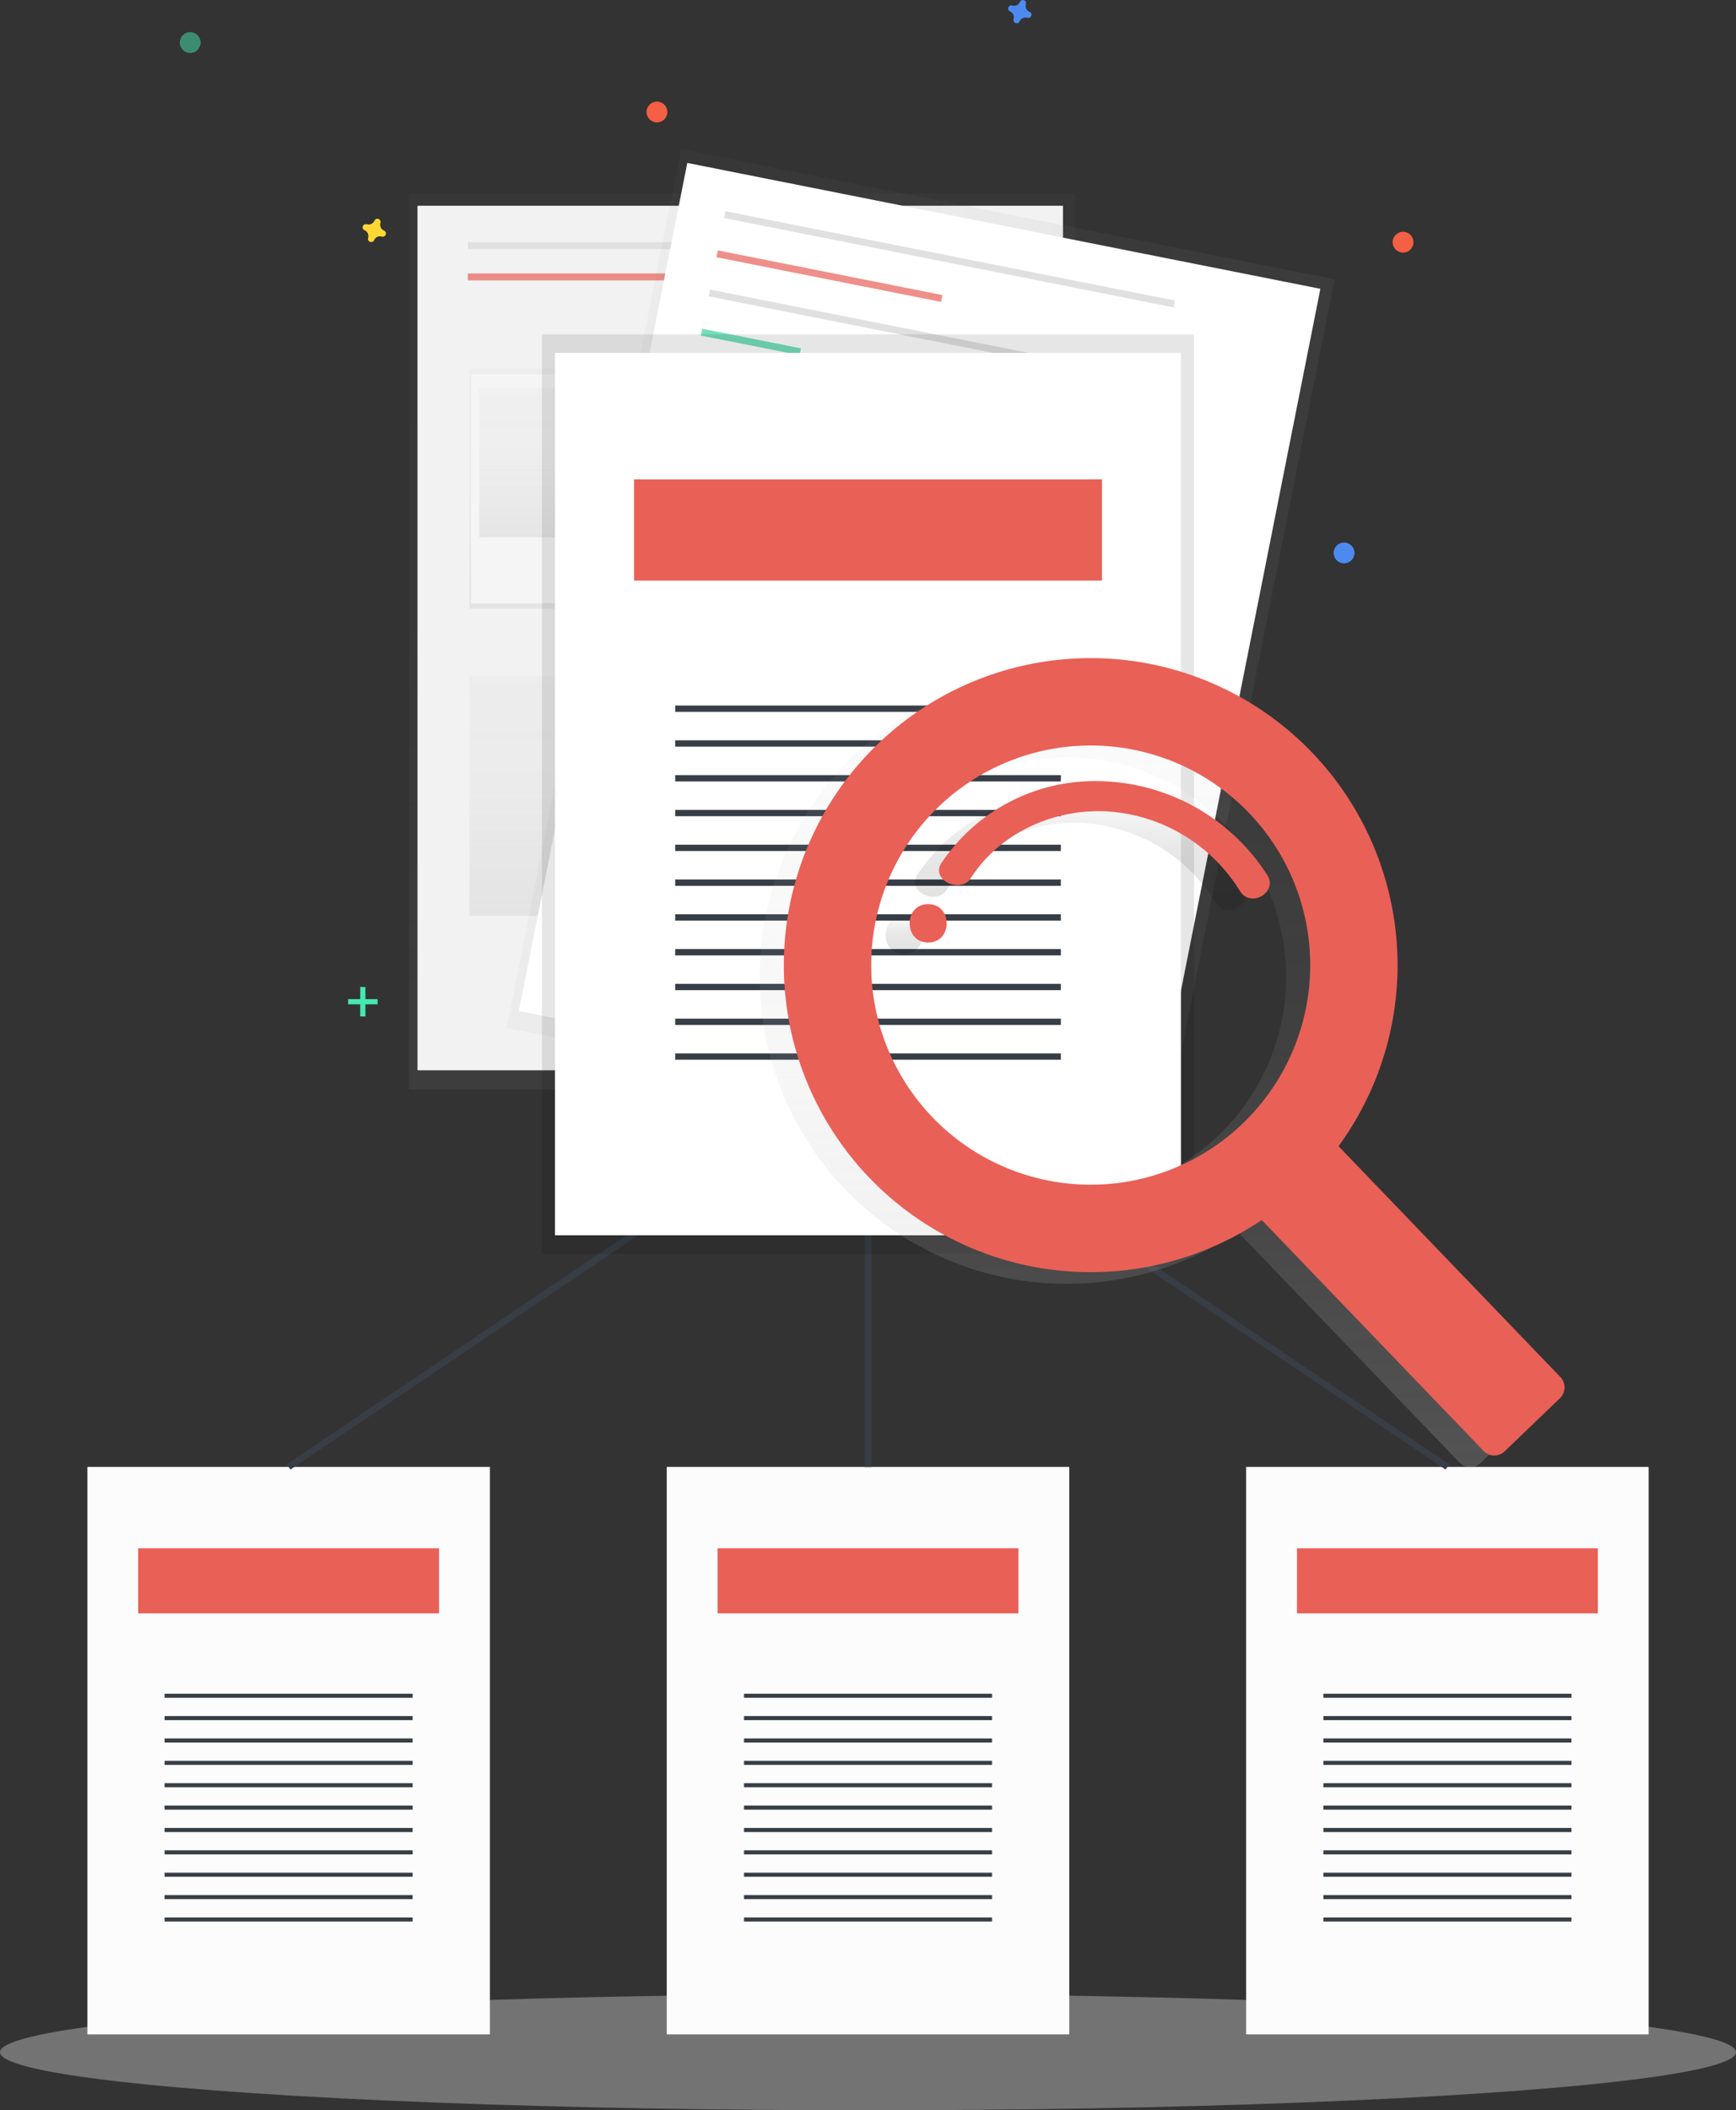 <svg xmlns="http://www.w3.org/2000/svg" xmlns:xlink="http://www.w3.org/1999/xlink" width="271.24" height="329.549" viewBox="0 0 271.24 329.549"><rect x="0" y="0" width="271.24" height="329.549" fill="#333333" stroke="none"/><defs><linearGradient id="a" x1="0.5" y1="1" x2="0.5" gradientUnits="objectBoundingBox"><stop offset="0" stop-color="gray" stop-opacity="0.251"/><stop offset="0.54" stop-color="gray" stop-opacity="0.122"/><stop offset="1" stop-color="gray" stop-opacity="0.102"/></linearGradient><linearGradient id="e" x1="0.518" y1="1.092" x2="0.518" y2="-0.251" xlink:href="#a"/><linearGradient id="f" x1="0.5" y1="1" x2="0.5" gradientUnits="objectBoundingBox"><stop offset="0" stop-color="#b3b3b3" stop-opacity="0.251"/><stop offset="0.54" stop-color="#b3b3b3" stop-opacity="0.102"/><stop offset="1" stop-color="#b3b3b3" stop-opacity="0.051"/></linearGradient><linearGradient id="g" x1="0.5" y1="0.999" x2="0.5" gradientUnits="objectBoundingBox"><stop offset="0" stop-opacity="0.122"/><stop offset="0.55" stop-opacity="0.09"/><stop offset="1" stop-opacity="0.02"/></linearGradient><linearGradient id="h" x1="0.5" y1="1" x2="0.5" y2="0" xlink:href="#g"/></defs><g transform="translate(-421.59 -180.03)"><g transform="translate(351.032 180.029)"><g transform="translate(98.648 0)"><g transform="translate(35.785 30.232)" opacity="0.5"><rect width="104.104" height="139.891" fill="url(#a)"/></g><rect width="100.851" height="135.012" transform="translate(37.141 32.131)" fill="#f2f2f2"/><rect width="34.701" height="1.084" transform="translate(45.004 37.823)" fill="#e0e0e0"/><rect width="34.701" height="1.084" transform="translate(45.004 42.703)" fill="#e96057" opacity="0.7"/><rect width="34.701" height="1.084" transform="translate(84.857 37.823)" fill="#e0e0e0"/><rect width="34.701" height="1.084" transform="translate(90.277 68.731)" fill="#e0e0e0"/><rect width="34.701" height="1.084" transform="translate(91.092 71.712)" fill="#e0e0e0"/><rect width="34.701" height="1.084" transform="translate(92.719 74.695)" fill="#e0e0e0"/><rect width="34.701" height="1.084" transform="translate(90.277 116.715)" fill="#e0e0e0"/><rect width="34.701" height="1.084" transform="translate(91.092 119.699)" fill="#e0e0e0"/><rect width="34.701" height="1.084" transform="translate(92.719 122.679)" fill="#e0e0e0"/><g transform="translate(45.276 57.613)" opacity="0.5"><rect width="36.87" height="37.413" fill="url(#a)"/></g><rect width="36.289" height="35.785" transform="translate(45.508 58.428)" fill="#f5f5f5"/><g transform="translate(46.787 60.596)" opacity="0.5"><rect width="33.847" height="23.314" fill="url(#a)"/></g><g transform="translate(45.276 105.6)" opacity="0.5"><rect width="36.87" height="37.413" fill="url(#a)"/></g><g transform="translate(51.069 23.32)" opacity="0.5"><rect width="139.891" height="104.104" transform="translate(0 137.208) rotate(-78.76)" fill="url(#e)"/></g><rect width="135.012" height="100.851" transform="translate(52.979 157.868) rotate(-78.76)" fill="#fff"/><rect width="71.573" height="1.084" transform="translate(85.272 32.987) rotate(11.24)" fill="#e0e0e0"/><rect width="71.573" height="1.084" transform="translate(65.297 133.502) rotate(11.24)" fill="#e0e0e0"/><rect width="55.307" height="1.084" transform="translate(64.079 139.615) rotate(11.24)" fill="#e0e0e0"/><rect width="20.603" height="1.084" transform="translate(62.865 145.733) rotate(11.24)" fill="#e96057" opacity="0.7"/><rect width="35.785" height="1.084" transform="translate(84.054 39.104) rotate(11.24)" fill="#e96057" opacity="0.7"/><rect width="64.523" height="1.084" transform="translate(82.842 45.219) rotate(11.24)" fill="#e0e0e0"/><rect width="15.723" height="1.084" transform="translate(81.625 51.336) rotate(11.24)" fill="#3ad29f" opacity="0.7"/><rect width="71.573" height="1.084" transform="translate(80.411 57.452) rotate(11.24)" fill="#e0e0e0"/><rect width="63.439" height="36.057" transform="translate(86.953 83.63) rotate(11.24)" fill="#fff"/><rect width="71.573" height="1.084" transform="translate(79.196 63.57) rotate(11.24)" fill="#e0e0e0"/><rect width="0.813" height="4.608" transform="translate(28.194 154.128)" fill="#47e6b1"/><rect width="0.813" height="4.608" transform="translate(30.906 156.025) rotate(90)" fill="#47e6b1"/><path d="M739.825,62.373a1,1,0,0,1-.555-1.2.481.481,0,0,0,.021-.111h0a.5.5,0,0,0-.9-.332h0a.471.471,0,0,0-.056.1,1,1,0,0,1-1.2.555.477.477,0,0,0-.111-.021h0a.5.5,0,0,0-.327.9h0a.477.477,0,0,0,.1.056,1,1,0,0,1,.555,1.2.48.48,0,0,0-.021.111h0a.5.5,0,0,0,.905.327h0a.483.483,0,0,0,.056-.1,1,1,0,0,1,1.2-.555.476.476,0,0,0,.111.021h0a.5.5,0,0,0,.332-.9h0A.478.478,0,0,0,739.825,62.373Z" transform="translate(-607.067 -60.523)" fill="#4d8af0"/><path d="M305.4,209.523a1,1,0,0,1-.555-1.2.475.475,0,0,0,.021-.111h0a.5.5,0,0,0-.9-.332h0a.478.478,0,0,0-.056.1,1,1,0,0,1-1.2.555.479.479,0,0,0-.111-.021h0a.5.5,0,0,0-.332.9h0a.476.476,0,0,0,.1.056,1,1,0,0,1,.555,1.2.481.481,0,0,0-.021.111h0a.5.5,0,0,0,.9.332h0a.479.479,0,0,0,.056-.1,1,1,0,0,1,1.2-.555.478.478,0,0,0,.111.021h0a.5.5,0,0,0,.332-.9h0A.48.48,0,0,0,305.4,209.523Z" transform="translate(-273.495 -173.513)" fill="#fdd835"/><path d="M923.181,816.783a1,1,0,0,1-.555-1.2.468.468,0,0,0,.021-.111h0a.5.5,0,0,0-.9-.332h0a.485.485,0,0,0-.056.1,1,1,0,0,1-1.2.555.47.47,0,0,0-.111-.021h0a.5.5,0,0,0-.332.9h0a.475.475,0,0,0,.1.056,1,1,0,0,1,.555,1.2.48.48,0,0,0-.021.111h0a.5.5,0,0,0,.9.332h0a.48.48,0,0,0,.056-.1,1,1,0,0,1,1.2-.555.478.478,0,0,0,.111.021h0a.5.5,0,0,0,.332-.9h0A.474.474,0,0,0,923.181,816.783Z" transform="translate(-747.859 -639.8)" fill="#fdd835"/><ellipse cx="1.627" cy="1.627" rx="1.627" ry="1.627" transform="translate(72.927 15.864)" fill="#f55f44"/><ellipse cx="1.627" cy="1.627" rx="1.627" ry="1.627" transform="translate(189.501 36.196)" fill="#f55f44"/><ellipse cx="1.627" cy="1.627" rx="1.627" ry="1.627" transform="translate(180.285 84.723)" fill="#4d8af0"/><ellipse cx="1.627" cy="1.627" rx="1.627" ry="1.627" transform="translate(0 5.018)" fill="#47e6b1" opacity="0.5"/></g><g transform="translate(70.559 52.214)"><ellipse cx="135.62" cy="9.071" rx="135.62" ry="9.071" transform="translate(0 259.194)" fill="#e4e4e4" opacity="0.36"/><path d="M200.748,545.74h58.146v88.62H196V545.74h4.748" transform="translate(-182.353 -368.878)" fill="#fcfcfc"/><rect width="47.01" height="10.163" transform="translate(21.587 189.569)" fill="#e96057"/><rect width="38.754" height="0.637" transform="translate(25.717 212.28)" fill="#373e46"/><rect width="38.754" height="0.637" transform="translate(25.717 215.774)" fill="#373e46"/><rect width="38.754" height="0.637" transform="translate(25.717 219.267)" fill="#373e46"/><rect width="38.754" height="0.637" transform="translate(25.717 222.76)" fill="#373e46"/><rect width="38.754" height="0.637" transform="translate(25.717 226.253)" fill="#373e46"/><rect width="38.754" height="0.637" transform="translate(25.717 229.75)" fill="#373e46"/><rect width="38.754" height="0.637" transform="translate(25.717 233.244)" fill="#373e46"/><rect width="38.754" height="0.637" transform="translate(25.717 236.737)" fill="#373e46"/><rect width="38.754" height="0.637" transform="translate(25.717 240.23)" fill="#373e46"/><rect width="38.754" height="0.637" transform="translate(25.717 243.723)" fill="#373e46"/><rect width="38.754" height="0.637" transform="translate(25.717 247.22)" fill="#373e46"/><path d="M435.278,545.74h58.146v88.62H430.53V545.74h4.748" transform="translate(-326.356 -368.878)" fill="#fcfcfc"/><rect width="47.01" height="10.163" transform="translate(112.113 189.569)" fill="#e96057"/><rect width="38.754" height="0.637" transform="translate(116.244 212.28)" fill="#373e46"/><rect width="38.754" height="0.637" transform="translate(116.244 215.774)" fill="#373e46"/><rect width="38.754" height="0.637" transform="translate(116.244 219.267)" fill="#373e46"/><rect width="38.754" height="0.637" transform="translate(116.244 222.76)" fill="#373e46"/><rect width="38.754" height="0.637" transform="translate(116.244 226.253)" fill="#373e46"/><rect width="38.754" height="0.637" transform="translate(116.244 229.75)" fill="#373e46"/><rect width="38.754" height="0.637" transform="translate(116.244 233.244)" fill="#373e46"/><rect width="38.754" height="0.637" transform="translate(116.244 236.737)" fill="#373e46"/><rect width="38.754" height="0.637" transform="translate(116.244 240.23)" fill="#373e46"/><rect width="38.754" height="0.637" transform="translate(116.244 243.723)" fill="#373e46"/><rect width="38.754" height="0.637" transform="translate(116.244 247.22)" fill="#373e46"/><path d="M669.808,545.74h58.146v88.62H665.06V545.74h4.748" transform="translate(-470.36 -368.878)" fill="#fcfcfc"/><rect width="47.01" height="10.163" transform="translate(202.644 189.569)" fill="#e96057"/><rect width="38.754" height="0.637" transform="translate(206.77 212.28)" fill="#373e46"/><rect width="38.754" height="0.637" transform="translate(206.77 215.774)" fill="#373e46"/><rect width="38.754" height="0.637" transform="translate(206.77 219.267)" fill="#373e46"/><rect width="38.754" height="0.637" transform="translate(206.77 222.76)" fill="#373e46"/><rect width="38.754" height="0.637" transform="translate(206.77 226.253)" fill="#373e46"/><rect width="38.754" height="0.637" transform="translate(206.77 229.75)" fill="#373e46"/><rect width="38.754" height="0.637" transform="translate(206.77 233.244)" fill="#373e46"/><rect width="38.754" height="0.637" transform="translate(206.77 236.737)" fill="#373e46"/><rect width="38.754" height="0.637" transform="translate(206.77 240.23)" fill="#373e46"/><rect width="38.754" height="0.637" transform="translate(206.77 243.723)" fill="#373e46"/><rect width="38.754" height="0.637" transform="translate(206.77 247.22)" fill="#373e46"/><path d="M368,448.727V387.74L277.47,448.727" transform="translate(-232.376 -271.865)" fill="none" stroke="#373e46" stroke-miterlimit="10" stroke-width="1"/><line x1="90.527" y1="60.987" transform="translate(135.62 115.875)" fill="none" stroke="#373e46" stroke-miterlimit="10" stroke-width="1"/><g transform="translate(84.669 0)" opacity="0.1"><path d="M387.693,87.54H380V231.129H481.9V87.54Z" transform="translate(-380 -87.54)"/></g><path d="M392.7,95.04h90.411v137.8h-97.8V95.04H392.7" transform="translate(-298.597 -92.145)" fill="#fff"/><rect width="73.099" height="15.806" transform="translate(99.071 22.65)" fill="#e96057"/><rect width="60.257" height="0.988" transform="translate(105.494 57.964)" fill="#373e46"/><rect width="60.257" height="0.988" transform="translate(105.494 63.395)" fill="#373e46"/><rect width="60.257" height="0.988" transform="translate(105.494 68.83)" fill="#373e46"/><rect width="60.257" height="0.988" transform="translate(105.494 74.261)" fill="#373e46"/><rect width="60.257" height="0.988" transform="translate(105.494 79.696)" fill="#373e46"/><rect width="60.257" height="0.988" transform="translate(105.494 85.131)" fill="#373e46"/><rect width="60.257" height="0.988" transform="translate(105.494 90.562)" fill="#373e46"/><rect width="60.257" height="0.988" transform="translate(105.494 95.996)" fill="#373e46"/><rect width="60.257" height="0.988" transform="translate(105.494 101.427)" fill="#373e46"/><rect width="60.257" height="0.988" transform="translate(105.494 106.862)" fill="#373e46"/><rect width="60.257" height="0.988" transform="translate(105.494 112.293)" fill="#373e46"/></g><g transform="translate(189.344 102.781)"><path d="M694.858,377.42a47.945,47.945,0,1,0-7.843,73.032l34.66,36.05a2.334,2.334,0,0,0,3.3.065l8.636-8.3a2.334,2.334,0,0,0,.065-3.3l-34.651-36.047a47.95,47.95,0,0,0-4.168-61.5Zm-10.8,57.961a34.294,34.294,0,1,1,.953-48.491A34.294,34.294,0,0,1,684.062,435.381Z" transform="translate(-612.42 -360.883)" fill="url(#f)"/><path d="M678.973,487.6c-3.857,0-3.863,5.995,0,5.995S682.836,487.6,678.973,487.6Z" transform="translate(-656.499 -447.365)" fill="url(#g)"/><path d="M716.182,425.153a28.806,28.806,0,0,0-24.849,12.835c-1.639,2.565,3.014,4.832,4.644,2.279,4.158-6.508,12.06-10.642,20.607-10.427a26.254,26.254,0,0,1,21.422,12.46c1.636,2.7,5.927.246,4.306-2.436C737.066,431.252,726.9,425.408,716.182,425.153Z" transform="translate(-666.824 -404.12)" fill="url(#h)"/><path d="M707.088,371.5a47.945,47.945,0,1,0-7.843,73.029L733.9,480.582a2.334,2.334,0,0,0,3.3.065l8.637-8.3a2.334,2.334,0,0,0,.065-3.3l-34.66-36.05A47.95,47.95,0,0,0,707.088,371.5Zm-10.8,57.937a34.294,34.294,0,1,1,.953-48.491,34.294,34.294,0,0,1-.953,48.491Z" transform="translate(-620.889 -356.784)" fill="#e96057"/><path d="M691.2,481.67c-3.857,0-3.863,5.994,0,5.994S695.066,481.67,691.2,481.67Z" transform="translate(-664.968 -443.259)" fill="#e96057"/><path d="M728.413,419.233a28.806,28.806,0,0,0-24.849,12.835c-1.639,2.565,3.014,4.832,4.644,2.279,4.158-6.508,12.06-10.642,20.607-10.427a26.253,26.253,0,0,1,21.422,12.46c1.636,2.7,5.927.246,4.306-2.436A31.822,31.822,0,0,0,728.413,419.233Z" transform="translate(-675.293 -400.02)" fill="#e96057"/></g></g></g></svg>